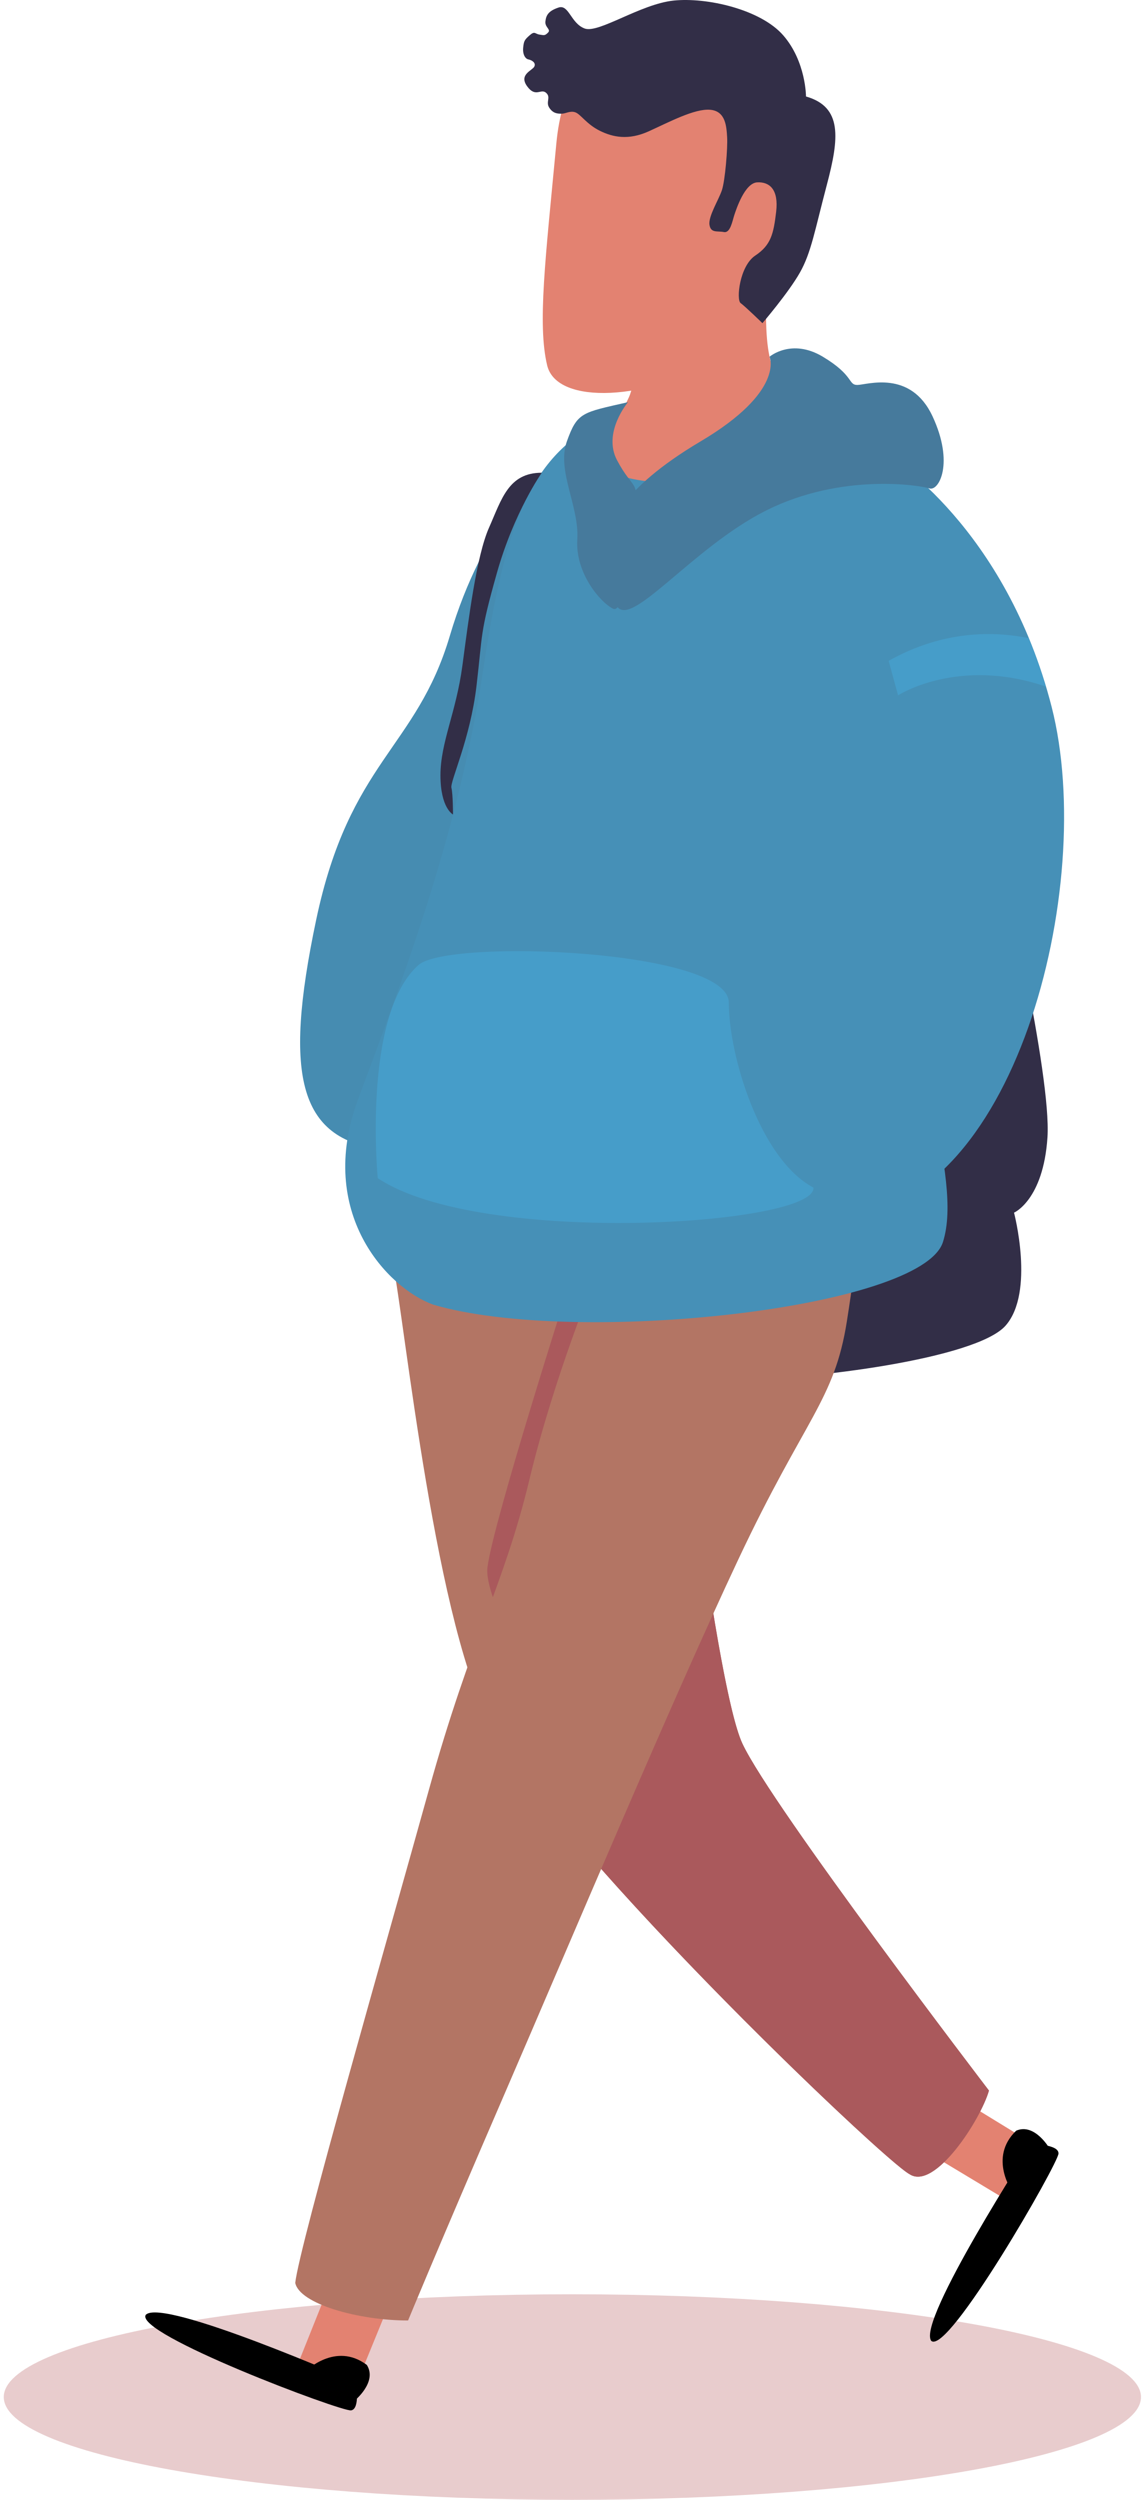 <svg width="239" height="523" viewBox="0 0 239 523" fill="none" xmlns="http://www.w3.org/2000/svg">
<path d="M119.788 522.988C185.51 522.988 238.788 513.362 238.788 501.488C238.788 489.614 185.51 479.988 119.788 479.988C54.066 479.988 0.788 489.614 0.788 501.488C0.788 513.362 54.066 522.988 119.788 522.988Z" fill="#E8CCCD"/>
<path d="M113.388 98.9C113.388 98.9 101.143 109.394 94.146 133.009C87.149 156.624 73.155 159.248 66.16 192.481C59.163 225.716 62.663 238.834 81.028 240.584C99.396 242.334 121.261 162.745 121.261 157.498C121.261 152.251 113.388 98.9 113.388 98.9Z" fill="#468CB1"/>
<path d="M209.595 180.237C209.595 180.237 220.089 224.841 219.215 237.961C218.342 251.079 212.218 253.703 212.218 253.703C212.218 253.703 216.592 270.321 210.468 277.318C204.348 284.315 169.362 288.688 153.62 288.688C137.879 288.688 125.635 231.841 125.635 231.841L157.994 175.866L209.595 180.237Z" fill="#322E47"/>
<path d="M73.157 467.543L61.787 495.967L73.593 501.217L85.402 472.355L73.157 467.543Z" fill="#E38271"/>
<path d="M74.469 498.374C74.469 498.374 34.129 480.663 30.52 484.272C27.897 488.207 71.516 504.606 73.485 504.278C75.454 503.948 74.469 498.374 74.469 498.374Z" fill="black"/>
<path d="M63.972 496.078C63.972 496.078 70.204 489.846 76.763 494.766C79.059 498.374 74.139 502.31 74.139 502.31L63.972 496.078Z" fill="black"/>
<path d="M185.22 444.949L211.45 460.735L218.525 449.924L191.934 433.636L185.22 444.949Z" fill="#E38271"/>
<path d="M215.86 448.604C215.86 448.604 191.901 485.579 194.882 489.719C198.346 492.942 221.537 452.52 221.529 450.524C221.52 448.529 215.86 448.604 215.86 448.604Z" fill="black"/>
<path d="M211.908 458.596C211.908 458.596 206.758 451.443 212.668 445.761C216.598 444.075 219.693 449.563 219.693 449.563L211.908 458.596Z" fill="black"/>
<path d="M81.903 263.326C83.652 266.823 89.773 332.418 101.144 357.783C112.515 383.145 185.107 452.24 190.354 454.864C195.601 458.361 205.222 443.493 206.972 437.372C206.972 437.372 161.492 377.898 155.371 364.78C149.247 351.662 139.63 265.076 139.63 265.076L81.903 263.326Z" fill="#B37564"/>
<path d="M190.354 454.861C195.601 458.358 205.222 443.49 206.972 437.37C206.972 437.37 161.492 377.895 155.371 364.777C149.855 352.955 141.499 281.494 139.901 267.483L135.475 265.511L119.076 268.792C119.076 268.792 103.335 317.988 102.023 327.828C100.711 337.668 126.95 377.682 126.95 377.682L124.57 389.579C150.132 418.727 186.685 453.028 190.354 454.861Z" fill="#AA595C"/>
<path d="M124.758 266.823C124.758 266.823 116.011 287.814 110.764 309.679C105.517 331.544 98.52 342.915 89.773 374.401C81.025 405.887 62.66 469.732 61.787 477.602C62.66 481.976 74.905 485.473 85.402 485.473C85.402 485.473 91.523 470.605 105.517 438.246C119.511 405.887 140.5 356.033 154.494 326.297C168.488 296.561 174.609 293.062 177.233 276.444C179.856 259.826 179.856 253.705 179.856 253.705L124.758 266.823Z" fill="#B37564"/>
<path d="M162.365 82.282C162.365 82.282 168.488 87.529 180.733 92.776C192.977 98.023 199.1 110.268 198.224 122.512C197.348 134.756 191.227 145.251 190.353 182.86C189.48 220.466 201.724 245.831 197.35 259.825C192.977 273.82 120.385 281.69 90.649 272.943C81.028 269.443 66.16 253.702 74.905 230.087C83.649 206.472 95.896 174.986 101.143 140.003C106.39 105.02 112.514 94.523 128.255 86.653C144 78.785 162.365 82.282 162.365 82.282Z" fill="#4690B7"/>
<path d="M141.377 52.982L131.864 82.501C131.864 82.501 129.568 89.06 123.009 92.341C117.143 95.275 140.065 111.364 166.301 89.718C166.955 86.437 163.02 83.813 161.053 74.631C159.084 65.448 161.711 48.392 161.711 48.392L141.377 52.982Z" fill="#E38271"/>
<path d="M185.98 95.4C185.98 95.4 210.468 110.268 220.089 147.877C229.71 185.484 212.218 253.705 175.486 254.578C138.753 255.452 118.638 238.837 132.629 209.975C146.623 181.113 155.368 202.104 168.488 173.242C181.606 144.38 144 118.141 185.98 95.4Z" fill="#4690B7"/>
<path d="M128.256 110.051C128.256 110.051 128.913 102.835 146.623 92.341C164.334 81.847 161.053 74.63 161.053 74.63C161.053 74.63 165.646 70.695 172.205 74.63C178.764 78.566 177.452 80.535 179.421 80.535C181.387 80.535 190.572 77.254 195.162 87.094C199.755 96.934 196.474 102.835 194.508 102.181C192.539 101.523 176.14 98.9 160.399 106.773C144.654 114.644 131.536 132.355 128.913 126.453C126.289 120.546 125.632 118.577 128.256 110.051Z" fill="#467A9C"/>
<path d="M131.428 84.141C131.428 84.141 126.07 90.481 129.132 96.277C132.604 102.85 133.941 100.212 132.629 107.647C131.317 115.08 130.879 128.639 128.255 127.327C125.632 126.015 120.385 119.892 120.82 112.897C121.258 105.9 116.447 98.468 118.635 92.344C120.823 86.218 121.807 86.326 131.428 84.141Z" fill="#467A9C"/>
<path d="M135.558 7.429C135.558 7.429 118.743 5.577 116.436 29.982C114.129 54.388 112.478 67.827 114.503 76.413C116.528 84.997 136.074 83.63 150.121 75.16C164.168 66.693 165.718 54.937 167.368 41.494C169.021 28.049 167.113 3.394 135.558 7.429Z" fill="#E38271"/>
<path d="M168.683 20.187C168.683 20.187 168.683 12.89 163.94 7.419C159.198 1.947 147.888 -0.607 140.958 0.122C134.027 0.851 125.272 7.053 122.351 5.96C119.434 4.864 119.068 0.851 116.88 1.581C114.691 2.31 114.281 3.267 114.142 4.498C114.006 5.73 115.374 6.14 114.689 6.825C114.004 7.51 113.868 7.372 112.911 7.236C111.954 7.1 111.954 6.415 110.859 7.372C109.763 8.328 109.627 8.603 109.491 9.97C109.356 11.337 109.902 12.297 110.587 12.433C111.272 12.569 112.229 13.118 111.818 13.939C111.408 14.76 108.535 15.581 110.312 18.043C112.09 20.506 113.186 18.454 114.278 19.411C115.374 20.367 114.142 21.327 114.963 22.556C115.784 23.787 116.741 23.787 117.562 23.787C118.383 23.787 119.34 23.102 120.435 23.512C121.531 23.923 122.762 25.975 125.496 27.342C128.234 28.71 131.517 29.395 135.758 27.478C139.998 25.562 145.334 22.692 148.618 22.963C151.901 23.238 152.037 26.521 152.176 28.71C152.312 30.898 151.765 37.74 151.08 39.792C150.395 41.844 148.207 45.264 148.482 47.041C148.756 48.819 150.124 48.273 151.491 48.547C152.858 48.822 153.269 46.221 153.679 44.989C154.09 43.758 155.867 38.286 158.469 38.15C161.067 38.014 162.984 39.656 162.435 44.307C161.888 48.958 161.339 51.285 158.058 53.473C154.775 55.661 154.045 62.73 155.002 63.415C155.959 64.1 159.561 67.611 159.561 67.611C159.561 67.611 165.033 61.227 167.404 57.031C169.776 52.835 170.505 48.276 173.059 38.608C175.613 28.94 176.343 22.378 168.683 20.187Z" fill="#322E47"/>
<path d="M79.059 246.489C79.059 246.489 75.779 212.379 87.588 201.885C93.789 196.372 152.525 198.604 152.525 209.756C152.525 220.907 159.084 242.553 170.236 248.458C170.893 256.328 100.708 260.918 79.059 246.489Z" fill="#469DC9"/>
<path d="M185.98 138.256L187.949 145.473C187.949 145.473 200.457 137.355 218.858 143.631C217.784 140.04 216.595 136.659 215.291 133.508C207.961 132.022 197.373 131.847 185.98 138.256Z" fill="#469DC9"/>
<path d="M113.388 98.9C113.388 98.9 107.594 107.098 103.986 119.891C100.378 132.682 101.035 132.355 99.723 143.506C98.412 154.658 94.146 163.513 94.476 164.825C94.803 166.137 94.803 170.399 94.803 170.399C94.803 170.399 92.18 169.088 92.18 162.201C92.18 155.312 95.461 149.083 96.773 139.244C98.084 129.404 99.723 116.286 102.347 110.382C104.971 104.474 106.391 98.9 113.388 98.9Z" fill="#322E47"/>
</svg>
